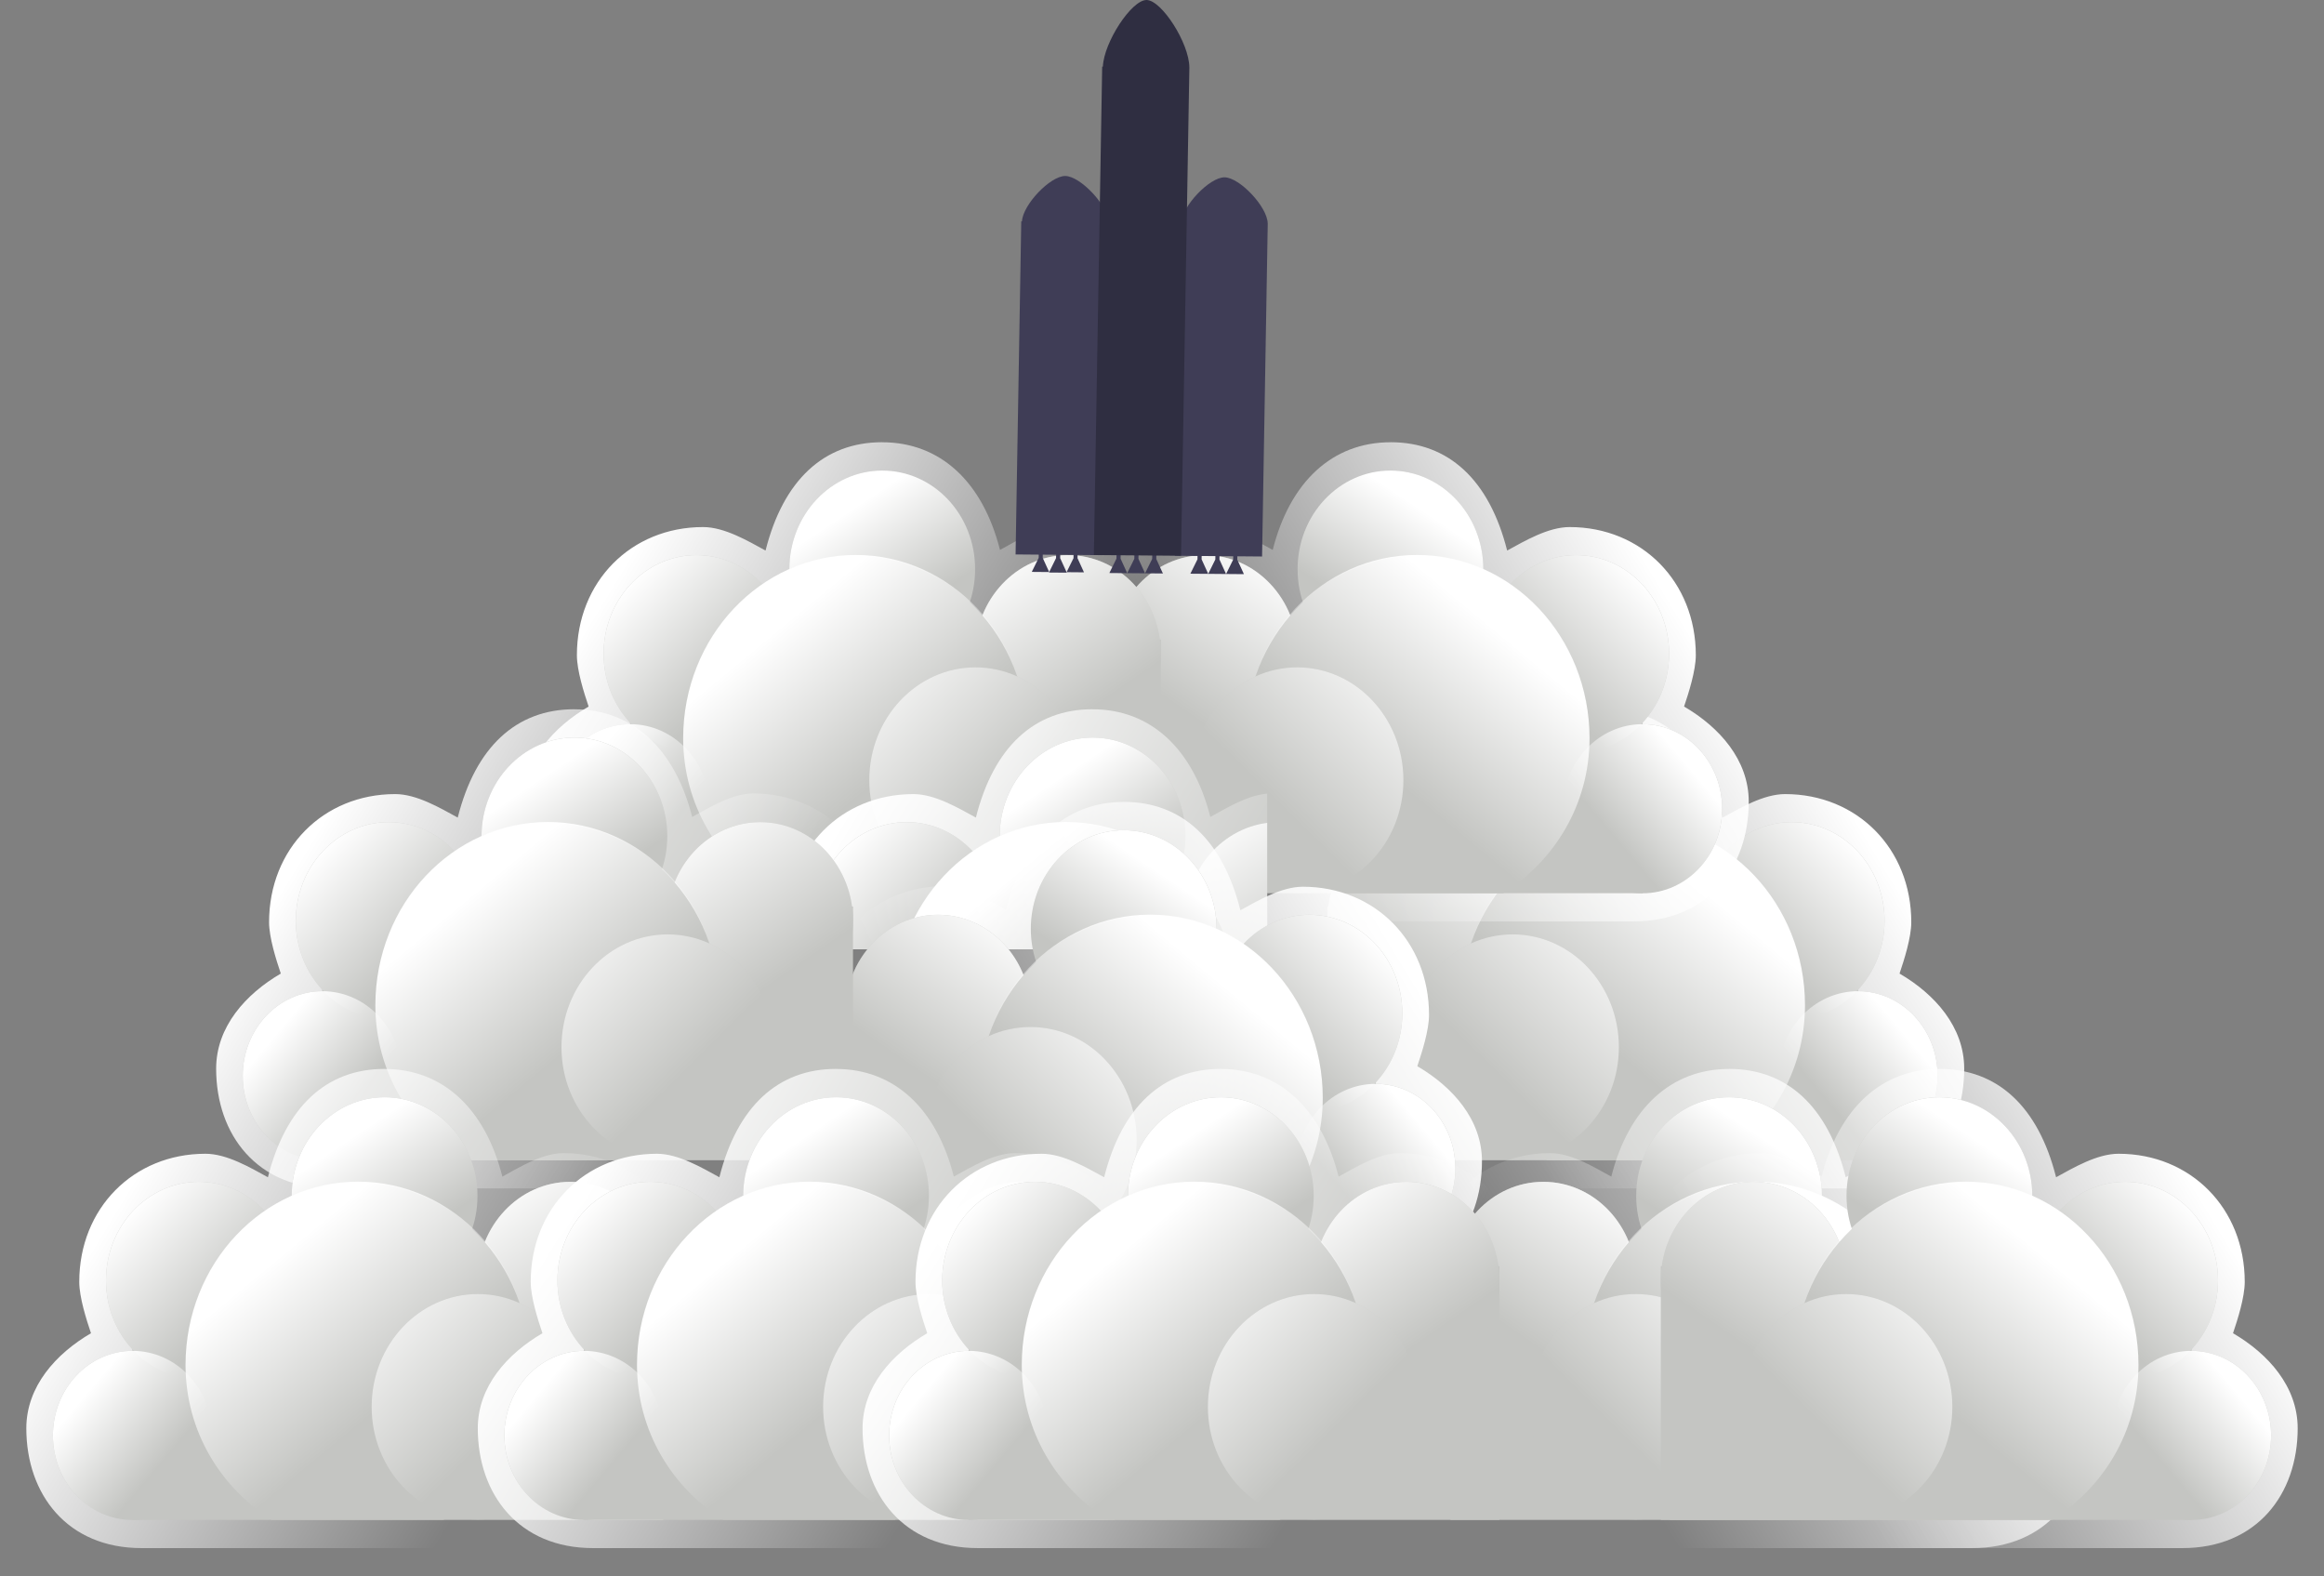 <svg width="2000" height="1356" viewBox="0 0 2000 1356" fill="none" xmlns="http://www.w3.org/2000/svg">
<rect x="0" y="0" width="2000" height="1356" fill="#808080" stroke="none"/>
<path d="M1382.08 610.234C1432.09 610.234 1467.12 642.63 1482.46 703.447C1497.73 695.114 1517.8 683.237 1536.23 683.237C1598.26 683.237 1644.82 730.257 1644.82 793.475C1644.82 806.735 1638.71 825.813 1634.72 837.662C1664.97 855.316 1690.37 883.511 1690.37 919.455C1690.37 976.35 1655.06 1022.53 1591.28 1022.53H1172.89C1109.62 1022.53 1073.8 976.353 1073.8 919.455C1073.8 880.836 1099.2 854.782 1129.45 837.128C1125.46 825.28 1118.85 806.736 1118.85 793.477C1118.85 730.259 1167.17 682.703 1227.94 682.703C1246.37 682.703 1265.44 694.58 1280.7 702.914C1295.55 644.223 1332.08 610.27 1382.1 610.27L1382.08 610.234Z" fill="url(#paint0_linear)"/>
<path d="M1302.12 719.5C1302.12 766.378 1337.9 804.382 1382.04 804.382C1426.19 804.382 1461.97 766.378 1461.97 719.5C1461.97 672.622 1426.19 634.617 1382.04 634.617C1337.9 634.617 1302.12 672.622 1302.12 719.5Z" fill="#C4C5C2"/>
<path d="M1302.12 719.5C1302.12 766.378 1337.9 804.382 1382.04 804.382C1426.19 804.382 1461.97 766.378 1461.97 719.5C1461.97 672.622 1426.19 634.617 1382.04 634.617C1337.9 634.617 1302.12 672.622 1302.12 719.5Z" fill="url(#paint1_linear)"/>
<path d="M1142.3 779.999H1599.03V998.268H1142.3V779.999Z" fill="#C4C5C2"/>
<path d="M1530.47 925.59C1530.47 965.771 1561.14 998.347 1598.98 998.347C1636.81 998.347 1667.49 965.771 1667.49 925.59C1667.49 885.409 1636.81 852.834 1598.98 852.834C1561.14 852.834 1530.47 885.409 1530.47 925.59Z" fill="#C4C5C2"/>
<path d="M1142.26 792.257C1142.26 839.135 1178.05 877.139 1222.19 877.139C1266.33 877.139 1302.12 839.135 1302.12 792.257C1302.12 745.379 1266.33 707.375 1222.19 707.375C1178.05 707.375 1142.26 745.379 1142.26 792.257Z" fill="#C4C5C2"/>
<path d="M1142.26 792.257C1142.26 839.135 1178.05 877.139 1222.19 877.139C1266.33 877.139 1302.12 839.135 1302.12 792.257C1302.12 745.379 1266.33 707.375 1222.19 707.375C1178.05 707.375 1142.26 745.379 1142.26 792.257Z" fill="url(#paint2_linear)"/>
<path d="M1461.97 792.257C1461.97 839.135 1497.76 877.139 1541.9 877.139C1586.04 877.139 1621.82 839.135 1621.82 792.257C1621.82 745.379 1586.04 707.375 1541.9 707.375C1497.76 707.375 1461.97 745.379 1461.97 792.257Z" fill="#C4C5C2"/>
<path d="M1461.97 792.257C1461.97 839.135 1497.76 877.139 1541.9 877.139C1586.04 877.139 1621.82 839.135 1621.82 792.257C1621.82 745.379 1586.04 707.375 1541.9 707.375C1497.76 707.375 1461.97 745.379 1461.97 792.257Z" fill="url(#paint3_linear)"/>
<path d="M1405.6 707.971C1487.34 707.971 1553.33 778.802 1553.33 865.61C1553.33 923.105 1522.51 970.811 1479.11 998.241H1331.39C1287.98 970.811 1257.17 922.348 1257.17 864.854C1257.17 778.046 1323.86 707.971 1405.6 707.971Z" fill="#C4C5C2"/>
<path d="M1404.92 707.243C1486.86 707.243 1553.35 777.865 1553.35 864.882C1553.35 922.515 1522.64 970.774 1479.14 998.269H1330.7C1287.19 970.774 1256.48 922.515 1256.48 864.882C1256.48 777.865 1322.98 707.243 1404.92 707.243Z" fill="url(#paint4_linear)"/>
<path d="M1530.47 925.59C1530.47 965.771 1561.14 998.347 1598.98 998.347C1636.81 998.347 1667.48 965.771 1667.48 925.59C1667.48 885.409 1636.81 852.834 1598.98 852.834C1561.14 852.834 1530.47 885.409 1530.47 925.59Z" fill="url(#paint5_linear)"/>
<path d="M1210.49 900.955C1210.49 954.532 1251.39 997.967 1301.84 997.967C1352.28 997.967 1393.18 954.532 1393.18 900.955C1393.18 847.378 1352.28 803.943 1301.84 803.943C1251.39 803.943 1210.49 847.378 1210.49 900.955Z" fill="#C4C5C2"/>
<path d="M1210.49 900.955C1210.49 954.532 1251.39 997.967 1301.84 997.967C1352.28 997.967 1393.18 954.532 1393.18 900.955C1393.18 847.378 1352.28 803.943 1301.84 803.943C1251.39 803.943 1210.49 847.378 1210.49 900.955Z" fill="url(#paint6_linear)"/>
<path d="M1196.65 380.485C1246.66 380.485 1281.69 412.881 1297.03 473.698C1312.3 465.364 1332.37 453.488 1350.8 453.488C1412.83 453.488 1459.39 500.508 1459.39 563.726C1459.39 576.986 1453.28 596.063 1449.29 607.913C1479.54 625.567 1504.94 653.761 1504.94 689.705C1504.94 746.601 1469.63 792.779 1405.85 792.779H987.465C924.185 792.779 888.372 746.603 888.372 689.705C888.372 651.086 913.775 625.032 944.019 607.379C940.028 595.531 933.422 576.987 933.422 563.728C933.422 500.51 981.738 452.954 1042.51 452.954C1060.94 452.954 1080.01 464.831 1095.27 473.164C1110.12 414.474 1146.65 380.521 1196.67 380.521L1196.65 380.485Z" fill="url(#paint7_linear)"/>
<path d="M1116.69 489.75C1116.69 536.628 1152.47 574.633 1196.61 574.633C1240.76 574.633 1276.54 536.628 1276.54 489.75C1276.54 442.872 1240.76 404.868 1196.61 404.868C1152.47 404.868 1116.69 442.872 1116.69 489.75Z" fill="#C4C5C2"/>
<path d="M1116.69 489.75C1116.69 536.628 1152.47 574.633 1196.61 574.633C1240.76 574.633 1276.54 536.628 1276.54 489.75C1276.54 442.872 1240.76 404.868 1196.61 404.868C1152.47 404.868 1116.69 442.872 1116.69 489.75Z" fill="url(#paint8_linear)"/>
<path d="M956.872 550.25H1413.6V768.519H956.872V550.25Z" fill="#C4C5C2"/>
<path d="M1345.04 695.841C1345.04 736.022 1375.71 768.597 1413.55 768.597C1451.38 768.597 1482.06 736.022 1482.06 695.841C1482.06 655.66 1451.38 623.084 1413.55 623.084C1375.71 623.084 1345.04 655.66 1345.04 695.841Z" fill="#C4C5C2"/>
<path d="M956.834 562.508C956.834 609.386 992.62 647.39 1036.76 647.39C1080.9 647.39 1116.69 609.386 1116.69 562.508C1116.69 515.63 1080.9 477.625 1036.76 477.625C992.62 477.625 956.834 515.63 956.834 562.508Z" fill="#C4C5C2"/>
<path d="M956.834 562.508C956.834 609.386 992.62 647.39 1036.76 647.39C1080.9 647.39 1116.69 609.386 1116.69 562.508C1116.69 515.63 1080.9 477.625 1036.76 477.625C992.62 477.625 956.834 515.63 956.834 562.508Z" fill="url(#paint9_linear)"/>
<path d="M1276.54 562.508C1276.54 609.386 1312.33 647.39 1356.47 647.39C1400.61 647.39 1436.39 609.386 1436.39 562.508C1436.39 515.63 1400.61 477.625 1356.47 477.625C1312.33 477.625 1276.54 515.63 1276.54 562.508Z" fill="#C4C5C2"/>
<path d="M1276.54 562.508C1276.54 609.386 1312.33 647.39 1356.47 647.39C1400.61 647.39 1436.39 609.386 1436.39 562.508C1436.39 515.63 1400.61 477.625 1356.47 477.625C1312.33 477.625 1276.54 515.63 1276.54 562.508Z" fill="url(#paint10_linear)"/>
<path d="M1220.17 478.222C1301.91 478.222 1367.9 549.053 1367.9 635.861C1367.9 693.355 1337.08 741.062 1293.68 768.491H1145.96C1102.55 741.062 1071.74 692.599 1071.74 635.104C1071.74 548.296 1138.43 478.222 1220.17 478.222Z" fill="#C4C5C2"/>
<path d="M1219.49 477.494C1301.43 477.494 1367.92 548.116 1367.92 635.133C1367.92 692.765 1337.21 741.025 1293.71 768.519H1145.27C1101.76 741.025 1071.05 692.765 1071.05 635.133C1071.05 548.116 1137.55 477.494 1219.49 477.494Z" fill="url(#paint11_linear)"/>
<path d="M1345.04 695.841C1345.04 736.022 1375.71 768.597 1413.54 768.597C1451.38 768.597 1482.05 736.022 1482.05 695.841C1482.05 655.66 1451.38 623.084 1413.54 623.084C1375.71 623.084 1345.04 655.66 1345.04 695.841Z" fill="url(#paint12_linear)"/>
<path d="M1025.06 671.205C1025.06 724.782 1065.96 768.217 1116.4 768.217C1166.85 768.217 1207.75 724.782 1207.75 671.205C1207.75 617.629 1166.85 574.194 1116.4 574.194C1065.96 574.194 1025.06 617.629 1025.06 671.205Z" fill="#C4C5C2"/>
<path d="M1025.06 671.205C1025.06 724.782 1065.96 768.217 1116.4 768.217C1166.85 768.217 1207.75 724.782 1207.75 671.205C1207.75 617.629 1166.85 574.194 1116.4 574.194C1065.96 574.194 1025.06 617.629 1025.06 671.205Z" fill="url(#paint13_linear)"/>
<g clip-path="url(#clip0)">
<path d="M759.197 380.485C709.193 380.485 674.164 412.881 658.818 473.698C643.553 465.364 623.477 453.488 605.053 453.488C543.018 453.488 496.465 500.508 496.465 563.726C496.465 576.986 502.567 596.063 506.557 607.913C476.313 625.567 450.91 653.761 450.91 689.705C450.91 746.601 486.219 792.779 550.003 792.779H968.385C1031.66 792.779 1067.48 746.603 1067.48 689.705C1067.48 651.086 1042.08 625.032 1011.83 607.379C1015.82 595.531 1022.43 576.987 1022.43 563.728C1022.43 500.51 974.112 452.954 913.335 452.954C894.91 452.954 875.843 464.831 860.577 473.164C845.733 414.474 809.195 380.521 759.184 380.521L759.197 380.485Z" fill="url(#paint14_linear)"/>
<path d="M839.162 489.75C839.162 536.628 803.377 574.633 759.236 574.633C715.094 574.633 679.309 536.628 679.309 489.75C679.309 442.872 715.094 404.868 759.236 404.868C803.377 404.868 839.162 442.872 839.162 489.75Z" fill="#C4C5C2"/>
<path d="M839.162 489.75C839.162 536.628 803.377 574.633 759.236 574.633C715.094 574.633 679.309 536.628 679.309 489.75C679.309 442.872 715.094 404.868 759.236 404.868C803.377 404.868 839.162 442.872 839.162 489.75Z" fill="url(#paint15_linear)"/>
<path d="M998.978 550.25H542.254V768.519H998.978V550.25Z" fill="#C4C5C2"/>
<path d="M610.812 695.841C610.812 736.022 580.138 768.597 542.303 768.597C504.468 768.597 473.794 736.022 473.794 695.841C473.794 655.66 504.468 623.084 542.303 623.084C580.138 623.084 610.812 655.66 610.812 695.841Z" fill="#C4C5C2"/>
<path d="M999.015 562.508C999.015 609.386 963.23 647.39 919.089 647.39C874.948 647.39 839.163 609.386 839.163 562.508C839.163 515.63 874.948 477.625 919.089 477.625C963.23 477.625 999.015 515.63 999.015 562.508Z" fill="#C4C5C2"/>
<path d="M999.015 562.508C999.015 609.386 963.23 647.39 919.089 647.39C874.948 647.39 839.163 609.386 839.163 562.508C839.163 515.63 874.948 477.625 919.089 477.625C963.23 477.625 999.015 515.63 999.015 562.508Z" fill="url(#paint16_linear)"/>
<path d="M679.309 562.508C679.309 609.386 643.523 647.39 599.382 647.39C555.241 647.39 519.456 609.386 519.456 562.508C519.456 515.63 555.241 477.625 599.382 477.625C643.523 477.625 679.309 515.63 679.309 562.508Z" fill="#C4C5C2"/>
<path d="M679.309 562.508C679.309 609.386 643.523 647.39 599.382 647.39C555.241 647.39 519.456 609.386 519.456 562.508C519.456 515.63 555.241 477.625 599.382 477.625C643.523 477.625 679.309 515.63 679.309 562.508Z" fill="url(#paint17_linear)"/>
<path d="M735.677 478.222C653.937 478.222 587.954 549.053 587.954 635.861C587.954 693.355 618.769 741.062 662.171 768.491H809.894C853.297 741.062 884.112 692.599 884.112 635.104C884.112 548.296 817.417 478.222 735.677 478.222Z" fill="#C4C5C2"/>
<path d="M736.361 477.494C654.425 477.494 587.926 548.116 587.926 635.133C587.926 692.765 618.636 741.025 662.143 768.519H810.579C854.086 741.025 884.796 692.765 884.796 635.133C884.796 548.116 818.297 477.494 736.361 477.494Z" fill="url(#paint18_linear)"/>
<path d="M610.814 695.841C610.814 736.022 580.141 768.597 542.305 768.597C504.47 768.597 473.797 736.022 473.797 695.841C473.797 655.66 504.47 623.084 542.305 623.084C580.141 623.084 610.814 655.66 610.814 695.841Z" fill="url(#paint19_linear)"/>
<path d="M930.793 671.205C930.793 724.782 889.894 768.217 839.445 768.217C788.996 768.217 748.097 724.782 748.097 671.205C748.097 617.629 788.996 574.194 839.445 574.194C889.894 574.194 930.793 617.629 930.793 671.205Z" fill="#C4C5C2"/>
<path d="M930.793 671.205C930.793 724.782 889.894 768.217 839.445 768.217C788.996 768.217 748.097 724.782 748.097 671.205C748.097 617.629 788.996 574.194 839.445 574.194C889.894 574.194 930.793 617.629 930.793 671.205Z" fill="url(#paint20_linear)"/>
<path d="M940.213 610.234C890.208 610.234 855.18 642.63 839.834 703.447C824.569 695.114 804.493 683.237 786.068 683.237C724.034 683.237 677.48 730.257 677.48 793.475C677.48 806.735 683.582 825.813 687.573 837.662C657.328 855.317 631.925 883.511 631.925 919.455C631.925 976.35 667.235 1022.53 731.018 1022.53H1149.4C1212.68 1022.53 1248.49 976.353 1248.49 919.455C1248.49 880.836 1223.09 854.782 1192.85 837.129C1196.84 825.28 1203.44 806.736 1203.44 793.477C1203.44 730.259 1155.13 682.703 1094.35 682.703C1075.93 682.703 1056.86 694.58 1041.59 702.914C1026.75 644.223 990.211 610.27 940.2 610.27L940.213 610.234Z" fill="url(#paint21_linear)"/>
<path d="M1020.18 719.5C1020.18 766.378 984.392 804.382 940.251 804.382C896.11 804.382 860.325 766.378 860.325 719.5C860.325 672.622 896.11 634.617 940.251 634.617C984.392 634.617 1020.18 672.622 1020.18 719.5Z" fill="#C4C5C2"/>
<path d="M1020.18 719.5C1020.18 766.378 984.392 804.382 940.251 804.382C896.11 804.382 860.325 766.378 860.325 719.5C860.325 672.622 896.11 634.617 940.251 634.617C984.392 634.617 1020.18 672.622 1020.18 719.5Z" fill="url(#paint22_linear)"/>
<path d="M1179.99 779.999H723.269V998.268H1179.99V779.999Z" fill="#C4C5C2"/>
<path d="M1180.03 792.257C1180.03 839.135 1144.25 877.139 1100.1 877.139C1055.96 877.139 1020.18 839.135 1020.18 792.257C1020.18 745.379 1055.96 707.375 1100.1 707.375C1144.25 707.375 1180.03 745.379 1180.03 792.257Z" fill="#C4C5C2"/>
<path d="M1180.03 792.257C1180.03 839.135 1144.25 877.139 1100.1 877.139C1055.96 877.139 1020.18 839.135 1020.18 792.257C1020.18 745.379 1055.96 707.375 1100.1 707.375C1144.25 707.375 1180.03 745.379 1180.03 792.257Z" fill="url(#paint23_linear)"/>
<path d="M860.324 792.257C860.324 839.135 824.539 877.139 780.398 877.139C736.257 877.139 700.471 839.135 700.471 792.257C700.471 745.379 736.257 707.375 780.398 707.375C824.539 707.375 860.324 745.379 860.324 792.257Z" fill="#C4C5C2"/>
<path d="M860.324 792.257C860.324 839.135 824.539 877.139 780.398 877.139C736.257 877.139 700.471 839.135 700.471 792.257C700.471 745.379 736.257 707.375 780.398 707.375C824.539 707.375 860.324 745.379 860.324 792.257Z" fill="url(#paint24_linear)"/>
<path d="M916.692 707.971C834.952 707.971 768.969 778.802 768.969 865.61C768.969 923.105 799.784 970.811 843.187 998.241H990.91C1034.31 970.811 1065.13 922.348 1065.13 864.854C1065.13 778.046 998.432 707.971 916.692 707.971Z" fill="#C4C5C2"/>
<path d="M917.376 707.243C835.44 707.243 768.941 777.865 768.941 864.882C768.941 922.515 799.651 970.774 843.159 998.269H991.594C1035.1 970.774 1065.81 922.515 1065.81 864.882C1065.81 777.865 999.313 707.243 917.376 707.243Z" fill="url(#paint25_linear)"/>
<path d="M1111.81 900.955C1111.81 954.532 1070.91 997.967 1020.46 997.967C970.011 997.967 929.112 954.532 929.112 900.955C929.112 847.378 970.011 803.943 1020.46 803.943C1070.91 803.943 1111.81 847.378 1111.81 900.955Z" fill="#C4C5C2"/>
<path d="M1111.81 900.955C1111.81 954.532 1070.91 997.967 1020.46 997.967C970.011 997.967 929.112 954.532 929.112 900.955C929.112 847.378 970.011 803.943 1020.46 803.943C1070.91 803.943 1111.81 847.378 1111.81 900.955Z" fill="url(#paint26_linear)"/>
</g>
<path d="M967.072 689.943C1017.08 689.943 1052.1 722.339 1067.45 783.156C1082.72 774.822 1102.79 762.946 1121.22 762.946C1183.25 762.946 1229.8 809.966 1229.8 873.184C1229.8 886.444 1223.7 905.521 1219.71 917.371C1249.96 935.025 1275.36 963.219 1275.36 999.163C1275.36 1056.06 1240.05 1102.24 1176.27 1102.24H757.884C694.605 1102.24 658.791 1056.06 658.791 999.163C658.791 960.544 684.194 934.49 714.438 916.837C710.447 904.989 703.841 886.445 703.841 873.186C703.841 809.968 752.158 762.412 812.934 762.412C831.36 762.412 850.427 774.289 865.693 782.622C880.536 723.932 917.074 689.979 967.085 689.979L967.072 689.943Z" fill="url(#paint27_linear)"/>
<path d="M887.107 799.209C887.107 846.087 922.893 884.091 967.034 884.091C1011.17 884.091 1046.96 846.087 1046.96 799.209C1046.96 752.331 1011.17 714.326 967.034 714.326C922.893 714.326 887.107 752.331 887.107 799.209Z" fill="#C4C5C2"/>
<path d="M887.107 799.209C887.107 846.087 922.893 884.091 967.034 884.091C1011.17 884.091 1046.96 846.087 1046.96 799.209C1046.96 752.331 1011.17 714.326 967.034 714.326C922.893 714.326 887.107 752.331 887.107 799.209Z" fill="url(#paint28_linear)"/>
<path d="M727.292 859.708H1184.02V1077.98H727.292V859.708Z" fill="#C4C5C2"/>
<path d="M1115.46 1005.3C1115.46 1045.48 1146.13 1078.06 1183.97 1078.06C1221.8 1078.06 1252.47 1045.48 1252.47 1005.3C1252.47 965.118 1221.8 932.543 1183.97 932.543C1146.13 932.543 1115.46 965.118 1115.46 1005.3Z" fill="#C4C5C2"/>
<path d="M727.254 871.966C727.254 918.844 763.039 956.848 807.18 956.848C851.321 956.848 887.107 918.844 887.107 871.966C887.107 825.088 851.321 787.083 807.18 787.083C763.039 787.083 727.254 825.088 727.254 871.966Z" fill="#C4C5C2"/>
<path d="M727.254 871.966C727.254 918.844 763.039 956.848 807.18 956.848C851.321 956.848 887.107 918.844 887.107 871.966C887.107 825.088 851.321 787.083 807.18 787.083C763.039 787.083 727.254 825.088 727.254 871.966Z" fill="url(#paint29_linear)"/>
<path d="M1046.96 871.966C1046.96 918.844 1082.75 956.848 1126.89 956.848C1171.03 956.848 1206.81 918.844 1206.81 871.966C1206.81 825.088 1171.03 787.083 1126.89 787.083C1082.75 787.083 1046.96 825.088 1046.96 871.966Z" fill="#C4C5C2"/>
<path d="M1046.96 871.966C1046.96 918.844 1082.75 956.848 1126.89 956.848C1171.03 956.848 1206.81 918.844 1206.81 871.966C1206.81 825.088 1171.03 787.083 1126.89 787.083C1082.75 787.083 1046.96 825.088 1046.96 871.966Z" fill="url(#paint30_linear)"/>
<path d="M990.593 787.68C1072.33 787.68 1138.32 858.511 1138.32 945.319C1138.32 1002.81 1107.5 1050.52 1064.1 1077.95H916.375C872.972 1050.52 842.157 1002.06 842.157 944.563C842.157 857.754 908.853 787.68 990.593 787.68Z" fill="#C4C5C2"/>
<path d="M989.908 786.952C1071.84 786.952 1138.34 857.574 1138.34 944.591C1138.34 1002.22 1107.63 1050.48 1064.13 1077.98H915.691C872.183 1050.48 841.473 1002.22 841.473 944.591C841.473 857.574 907.972 786.952 989.908 786.952Z" fill="url(#paint31_linear)"/>
<path d="M1115.46 1005.3C1115.46 1045.48 1146.13 1078.06 1183.96 1078.06C1221.8 1078.06 1252.47 1045.48 1252.47 1005.3C1252.47 965.118 1221.8 932.543 1183.96 932.543C1146.13 932.543 1115.46 965.118 1115.46 1005.3Z" fill="url(#paint32_linear)"/>
<path d="M795.476 980.664C795.476 1034.24 836.375 1077.68 886.824 1077.68C937.273 1077.68 978.172 1034.24 978.172 980.664C978.172 927.087 937.273 883.652 886.824 883.652C836.375 883.652 795.476 927.087 795.476 980.664Z" fill="#C4C5C2"/>
<path d="M795.476 980.664C795.476 1034.24 836.375 1077.68 886.824 1077.68C937.273 1077.68 978.172 1034.24 978.172 980.664C978.172 927.087 937.273 883.652 886.824 883.652C836.375 883.652 795.476 927.087 795.476 980.664Z" fill="url(#paint33_linear)"/>
<path d="M1488.04 919.692C1538.05 919.692 1573.08 952.088 1588.42 1012.91C1603.69 1004.57 1623.76 992.695 1642.19 992.695C1704.22 992.695 1750.78 1039.71 1750.78 1102.93C1750.78 1116.19 1744.67 1135.27 1740.68 1147.12C1770.93 1164.77 1796.33 1192.97 1796.33 1228.91C1796.33 1285.81 1761.02 1331.99 1697.24 1331.99H1278.86C1215.58 1331.99 1179.76 1285.81 1179.76 1228.91C1179.76 1190.29 1205.17 1164.24 1235.41 1146.59C1231.42 1134.74 1224.81 1116.19 1224.81 1102.94C1224.81 1039.72 1273.13 992.161 1333.91 992.161C1352.33 992.161 1371.4 1004.04 1386.66 1012.37C1401.51 953.681 1438.05 919.728 1488.06 919.728L1488.04 919.692Z" fill="url(#paint34_linear)"/>
<path d="M1408.08 1028.96C1408.08 1075.84 1443.86 1113.84 1488 1113.84C1532.15 1113.84 1567.93 1075.84 1567.93 1028.96C1567.93 982.08 1532.15 944.076 1488 944.076C1443.86 944.076 1408.08 982.08 1408.08 1028.96Z" fill="#C4C5C2"/>
<path d="M1408.08 1028.96C1408.08 1075.84 1443.86 1113.84 1488 1113.84C1532.15 1113.84 1567.93 1075.84 1567.93 1028.96C1567.93 982.08 1532.15 944.076 1488 944.076C1443.86 944.076 1408.08 982.08 1408.08 1028.96Z" fill="url(#paint35_linear)"/>
<path d="M1248.26 1089.46H1704.99V1307.73H1248.26V1089.46Z" fill="#C4C5C2"/>
<path d="M1636.43 1235.05C1636.43 1275.23 1667.1 1307.8 1704.94 1307.8C1742.77 1307.8 1773.45 1275.23 1773.45 1235.05C1773.45 1194.87 1742.77 1162.29 1704.94 1162.29C1667.1 1162.29 1636.43 1194.87 1636.43 1235.05Z" fill="#C4C5C2"/>
<path d="M1248.23 1101.71C1248.23 1148.59 1284.01 1186.6 1328.15 1186.6C1372.29 1186.6 1408.08 1148.59 1408.08 1101.71C1408.08 1054.84 1372.29 1016.83 1328.15 1016.83C1284.01 1016.83 1248.23 1054.84 1248.23 1101.71Z" fill="#C4C5C2"/>
<path d="M1248.23 1101.71C1248.23 1148.59 1284.01 1186.6 1328.15 1186.6C1372.29 1186.6 1408.08 1148.59 1408.08 1101.71C1408.08 1054.84 1372.29 1016.83 1328.15 1016.83C1284.01 1016.83 1248.23 1054.84 1248.23 1101.71Z" fill="url(#paint36_linear)"/>
<path d="M1567.93 1101.71C1567.93 1148.59 1603.72 1186.6 1647.86 1186.6C1692 1186.6 1727.78 1148.59 1727.78 1101.71C1727.78 1054.84 1692 1016.83 1647.86 1016.83C1603.72 1016.83 1567.93 1054.84 1567.93 1101.71Z" fill="#C4C5C2"/>
<path d="M1567.93 1101.71C1567.93 1148.59 1603.72 1186.6 1647.86 1186.6C1692 1186.6 1727.78 1148.59 1727.78 1101.71C1727.78 1054.84 1692 1016.83 1647.86 1016.83C1603.72 1016.83 1567.93 1054.84 1567.93 1101.71Z" fill="url(#paint37_linear)"/>
<path d="M1511.56 1017.43C1593.3 1017.43 1659.29 1088.26 1659.29 1175.07C1659.29 1232.56 1628.47 1280.27 1585.07 1307.7H1437.35C1393.94 1280.27 1363.13 1231.81 1363.13 1174.31C1363.13 1087.5 1429.82 1017.43 1511.56 1017.43Z" fill="#C4C5C2"/>
<path d="M1510.88 1016.7C1592.82 1016.7 1659.31 1087.32 1659.31 1174.34C1659.31 1231.97 1628.6 1280.23 1585.1 1307.73H1436.66C1393.15 1280.23 1362.44 1231.97 1362.44 1174.34C1362.44 1087.32 1428.94 1016.7 1510.88 1016.7Z" fill="url(#paint38_linear)"/>
<path d="M1636.43 1235.05C1636.43 1275.23 1667.1 1307.8 1704.94 1307.8C1742.77 1307.8 1773.44 1275.23 1773.44 1235.05C1773.44 1194.87 1742.77 1162.29 1704.94 1162.29C1667.1 1162.29 1636.43 1194.87 1636.43 1235.05Z" fill="url(#paint39_linear)"/>
<path d="M1316.45 1210.41C1316.45 1263.99 1357.35 1307.42 1407.8 1307.42C1458.24 1307.42 1499.14 1263.99 1499.14 1210.41C1499.14 1156.84 1458.24 1113.4 1407.8 1113.4C1357.35 1113.4 1316.45 1156.84 1316.45 1210.41Z" fill="#C4C5C2"/>
<path d="M1316.45 1210.41C1316.45 1263.99 1357.35 1307.42 1407.8 1307.42C1458.24 1307.42 1499.14 1263.99 1499.14 1210.41C1499.14 1156.84 1458.24 1113.4 1407.8 1113.4C1357.35 1113.4 1316.45 1156.84 1316.45 1210.41Z" fill="url(#paint40_linear)"/>
<path d="M1669.06 919.692C1719.06 919.692 1754.09 952.088 1769.44 1012.91C1784.7 1004.57 1804.78 992.695 1823.2 992.695C1885.24 992.695 1931.79 1039.71 1931.79 1102.93C1931.79 1116.19 1925.69 1135.27 1921.7 1147.12C1951.94 1164.77 1977.35 1192.97 1977.35 1228.91C1977.35 1285.81 1942.04 1331.99 1878.25 1331.99H1459.87C1396.59 1331.99 1360.78 1285.81 1360.78 1228.91C1360.78 1190.29 1386.18 1164.24 1416.42 1146.59C1412.43 1134.74 1405.83 1116.19 1405.83 1102.94C1405.83 1039.72 1454.14 992.161 1514.92 992.161C1533.35 992.161 1552.41 1004.04 1567.68 1012.37C1582.52 953.681 1619.06 919.728 1669.07 919.728L1669.06 919.692Z" fill="url(#paint41_linear)"/>
<path d="M1589.09 1028.96C1589.09 1075.84 1624.88 1113.84 1669.02 1113.84C1713.16 1113.84 1748.95 1075.84 1748.95 1028.96C1748.95 982.08 1713.16 944.076 1669.02 944.076C1624.88 944.076 1589.09 982.08 1589.09 1028.96Z" fill="#C4C5C2"/>
<path d="M1589.09 1028.96C1589.09 1075.84 1624.88 1113.84 1669.02 1113.84C1713.16 1113.84 1748.95 1075.84 1748.95 1028.96C1748.95 982.08 1713.16 944.076 1669.02 944.076C1624.88 944.076 1589.09 982.08 1589.09 1028.96Z" fill="url(#paint42_linear)"/>
<path d="M1429.28 1089.46H1886V1307.73H1429.28V1089.46Z" fill="#C4C5C2"/>
<path d="M1817.44 1235.05C1817.44 1275.23 1848.12 1307.8 1885.95 1307.8C1923.79 1307.8 1954.46 1275.23 1954.46 1235.05C1954.46 1194.87 1923.79 1162.29 1885.95 1162.29C1848.12 1162.29 1817.44 1194.87 1817.44 1235.05Z" fill="#C4C5C2"/>
<path d="M1429.24 1101.71C1429.24 1148.59 1465.03 1186.6 1509.17 1186.6C1553.31 1186.6 1589.09 1148.59 1589.09 1101.71C1589.09 1054.84 1553.31 1016.83 1509.17 1016.83C1465.03 1016.83 1429.24 1054.84 1429.24 1101.71Z" fill="#C4C5C2"/>
<path d="M1429.24 1101.71C1429.24 1148.59 1465.03 1186.6 1509.17 1186.6C1553.31 1186.6 1589.09 1148.59 1589.09 1101.71C1589.09 1054.84 1553.31 1016.83 1509.17 1016.83C1465.03 1016.83 1429.24 1054.84 1429.24 1101.71Z" fill="url(#paint43_linear)"/>
<path d="M1748.95 1101.71C1748.95 1148.59 1784.73 1186.6 1828.87 1186.6C1873.01 1186.6 1908.8 1148.59 1908.8 1101.71C1908.8 1054.84 1873.01 1016.83 1828.87 1016.83C1784.73 1016.83 1748.95 1054.84 1748.95 1101.71Z" fill="#C4C5C2"/>
<path d="M1748.95 1101.71C1748.95 1148.59 1784.73 1186.6 1828.87 1186.6C1873.01 1186.6 1908.8 1148.59 1908.8 1101.71C1908.8 1054.84 1873.01 1016.83 1828.87 1016.83C1784.73 1016.83 1748.95 1054.84 1748.95 1101.71Z" fill="url(#paint44_linear)"/>
<path d="M1692.58 1017.43C1774.32 1017.43 1840.3 1088.26 1840.3 1175.07C1840.3 1232.56 1809.49 1280.27 1766.08 1307.7H1618.36C1574.96 1280.27 1544.14 1231.81 1544.14 1174.31C1544.14 1087.5 1610.84 1017.43 1692.58 1017.43Z" fill="#C4C5C2"/>
<path d="M1691.9 1016.7C1773.83 1016.7 1840.33 1087.32 1840.33 1174.34C1840.33 1231.97 1809.62 1280.23 1766.11 1307.73H1617.68C1574.17 1280.23 1543.46 1231.97 1543.46 1174.34C1543.46 1087.32 1609.96 1016.7 1691.9 1016.7Z" fill="url(#paint45_linear)"/>
<path d="M1817.44 1235.05C1817.44 1275.23 1848.12 1307.8 1885.95 1307.8C1923.79 1307.8 1954.46 1275.23 1954.46 1235.05C1954.46 1194.87 1923.79 1162.29 1885.95 1162.29C1848.12 1162.29 1817.44 1194.87 1817.44 1235.05Z" fill="url(#paint46_linear)"/>
<path d="M1497.46 1210.41C1497.46 1263.99 1538.36 1307.42 1588.81 1307.42C1639.26 1307.42 1680.16 1263.99 1680.16 1210.41C1680.16 1156.84 1639.26 1113.4 1588.81 1113.4C1538.36 1113.4 1497.46 1156.84 1497.46 1210.41Z" fill="#C4C5C2"/>
<path d="M1497.46 1210.41C1497.46 1263.99 1538.36 1307.42 1588.81 1307.42C1639.26 1307.42 1680.16 1263.99 1680.16 1210.41C1680.16 1156.84 1639.26 1113.4 1588.81 1113.4C1538.36 1113.4 1497.46 1156.84 1497.46 1210.41Z" fill="url(#paint47_linear)"/>
<path d="M494.297 610.234C444.292 610.234 409.264 642.63 393.918 703.447C378.653 695.114 358.576 683.237 340.152 683.237C278.118 683.237 231.564 730.257 231.564 793.475C231.564 806.735 237.666 825.813 241.656 837.662C211.412 855.316 186.009 883.511 186.009 919.455C186.009 976.35 221.318 1022.53 285.102 1022.53H703.485C766.764 1022.53 802.578 976.353 802.578 919.455C802.578 880.836 777.175 854.782 746.93 837.128C750.921 825.28 757.528 806.736 757.528 793.477C757.528 730.259 709.211 682.703 648.435 682.703C630.009 682.703 610.942 694.58 595.676 702.914C580.833 644.223 544.295 610.27 494.283 610.27L494.297 610.234Z" fill="url(#paint48_linear)"/>
<path d="M574.261 719.5C574.261 766.378 538.476 804.382 494.335 804.382C450.194 804.382 414.408 766.378 414.408 719.5C414.408 672.622 450.194 634.617 494.335 634.617C538.476 634.617 574.261 672.622 574.261 719.5Z" fill="#C4C5C2"/>
<path d="M574.261 719.5C574.261 766.378 538.476 804.382 494.335 804.382C450.194 804.382 414.408 766.378 414.408 719.5C414.408 672.622 450.194 634.617 494.335 634.617C538.476 634.617 574.261 672.622 574.261 719.5Z" fill="url(#paint49_linear)"/>
<path d="M734.077 779.999H277.353V998.268H734.077V779.999Z" fill="#C4C5C2"/>
<path d="M345.911 925.59C345.911 965.771 315.238 998.347 277.402 998.347C239.567 998.347 208.894 965.771 208.894 925.59C208.894 885.409 239.567 852.834 277.402 852.834C315.238 852.834 345.911 885.409 345.911 925.59Z" fill="#C4C5C2"/>
<path d="M734.115 792.257C734.115 839.135 698.329 877.139 654.188 877.139C610.047 877.139 574.262 839.135 574.262 792.257C574.262 745.379 610.047 707.375 654.188 707.375C698.329 707.375 734.115 745.379 734.115 792.257Z" fill="#C4C5C2"/>
<path d="M734.115 792.257C734.115 839.135 698.329 877.139 654.188 877.139C610.047 877.139 574.262 839.135 574.262 792.257C574.262 745.379 610.047 707.375 654.188 707.375C698.329 707.375 734.115 745.379 734.115 792.257Z" fill="url(#paint50_linear)"/>
<path d="M414.408 792.257C414.408 839.135 378.623 877.139 334.482 877.139C290.34 877.139 254.555 839.135 254.555 792.257C254.555 745.379 290.34 707.375 334.482 707.375C378.623 707.375 414.408 745.379 414.408 792.257Z" fill="#C4C5C2"/>
<path d="M414.408 792.257C414.408 839.135 378.623 877.139 334.482 877.139C290.34 877.139 254.555 839.135 254.555 792.257C254.555 745.379 290.34 707.375 334.482 707.375C378.623 707.375 414.408 745.379 414.408 792.257Z" fill="url(#paint51_linear)"/>
<path d="M470.776 707.971C389.036 707.971 323.053 778.802 323.053 865.61C323.053 923.105 353.868 970.811 397.271 998.241H544.994C588.396 970.811 619.211 922.348 619.211 864.854C619.211 778.046 552.516 707.971 470.776 707.971Z" fill="#C4C5C2"/>
<path d="M471.46 707.243C389.524 707.243 323.025 777.865 323.025 864.882C323.025 922.515 353.735 970.774 397.243 998.269H545.678C589.186 970.774 619.896 922.515 619.896 864.882C619.896 777.865 553.397 707.243 471.46 707.243Z" fill="url(#paint52_linear)"/>
<path d="M345.913 925.59C345.913 965.771 315.24 998.347 277.405 998.347C239.569 998.347 208.896 965.771 208.896 925.59C208.896 885.409 239.569 852.834 277.405 852.834C315.24 852.834 345.913 885.409 345.913 925.59Z" fill="url(#paint53_linear)"/>
<path d="M665.892 900.955C665.892 954.532 624.993 997.967 574.544 997.967C524.095 997.967 483.196 954.532 483.196 900.955C483.196 847.378 524.095 803.943 574.544 803.943C624.993 803.943 665.892 847.378 665.892 900.955Z" fill="#C4C5C2"/>
<path d="M665.892 900.955C665.892 954.532 624.993 997.967 574.544 997.967C524.095 997.967 483.196 954.532 483.196 900.955C483.196 847.378 524.095 803.943 574.544 803.943C624.993 803.943 665.892 847.378 665.892 900.955Z" fill="url(#paint54_linear)"/>
<path d="M330.941 919.692C280.937 919.692 245.908 952.088 230.562 1012.91C215.297 1004.57 195.221 992.695 176.797 992.695C114.762 992.695 68.209 1039.71 68.209 1102.93C68.209 1116.19 74.311 1135.27 78.301 1147.12C48.057 1164.77 22.654 1192.97 22.654 1228.91C22.654 1285.81 57.963 1331.99 121.747 1331.99H540.129C603.408 1331.99 639.222 1285.81 639.222 1228.91C639.222 1190.29 613.819 1164.24 583.575 1146.59C587.566 1134.74 594.172 1116.19 594.172 1102.94C594.172 1039.72 545.856 992.161 485.079 992.161C466.653 992.161 447.587 1004.04 432.321 1012.37C417.477 953.681 380.939 919.728 330.928 919.728L330.941 919.692Z" fill="url(#paint55_linear)"/>
<path d="M410.906 1028.96C410.906 1075.84 375.121 1113.84 330.979 1113.84C286.838 1113.84 251.053 1075.84 251.053 1028.96C251.053 982.08 286.838 944.076 330.979 944.076C375.121 944.076 410.906 982.08 410.906 1028.96Z" fill="#C4C5C2"/>
<path d="M410.906 1028.96C410.906 1075.84 375.121 1113.84 330.979 1113.84C286.838 1113.84 251.053 1075.84 251.053 1028.96C251.053 982.08 286.838 944.076 330.979 944.076C375.121 944.076 410.906 982.08 410.906 1028.96Z" fill="url(#paint56_linear)"/>
<path d="M570.722 1089.46H113.997V1307.73H570.722V1089.46Z" fill="#C4C5C2"/>
<path d="M182.556 1235.05C182.556 1275.23 151.882 1307.8 114.047 1307.8C76.212 1307.8 45.538 1275.23 45.538 1235.05C45.538 1194.87 76.212 1162.29 114.047 1162.29C151.882 1162.29 182.556 1194.87 182.556 1235.05Z" fill="#C4C5C2"/>
<path d="M570.759 1101.71C570.759 1148.59 534.974 1186.6 490.833 1186.6C446.692 1186.6 410.906 1148.59 410.906 1101.71C410.906 1054.84 446.692 1016.83 490.833 1016.83C534.974 1016.83 570.759 1054.84 570.759 1101.71Z" fill="#C4C5C2"/>
<path d="M570.759 1101.71C570.759 1148.59 534.974 1186.6 490.833 1186.6C446.692 1186.6 410.906 1148.59 410.906 1101.71C410.906 1054.84 446.692 1016.83 490.833 1016.83C534.974 1016.83 570.759 1054.84 570.759 1101.71Z" fill="url(#paint57_linear)"/>
<path d="M251.053 1101.71C251.053 1148.59 215.267 1186.6 171.126 1186.6C126.985 1186.6 91.2 1148.59 91.2 1101.71C91.2 1054.84 126.985 1016.83 171.126 1016.83C215.267 1016.83 251.053 1054.84 251.053 1101.71Z" fill="#C4C5C2"/>
<path d="M251.053 1101.71C251.053 1148.59 215.267 1186.6 171.126 1186.6C126.985 1186.6 91.2 1148.59 91.2 1101.71C91.2 1054.84 126.985 1016.83 171.126 1016.83C215.267 1016.83 251.053 1054.84 251.053 1101.71Z" fill="url(#paint58_linear)"/>
<path d="M307.421 1017.43C225.681 1017.43 159.698 1088.26 159.698 1175.07C159.698 1232.56 190.513 1280.27 233.915 1307.7H381.638C425.041 1280.27 455.856 1231.81 455.856 1174.31C455.856 1087.5 389.161 1017.43 307.421 1017.43Z" fill="#C4C5C2"/>
<path d="M308.105 1016.7C226.169 1016.7 159.67 1087.32 159.67 1174.34C159.67 1231.97 190.38 1280.23 233.887 1307.73H382.323C425.83 1280.23 456.54 1231.97 456.54 1174.34C456.54 1087.32 390.041 1016.7 308.105 1016.7Z" fill="url(#paint59_linear)"/>
<path d="M182.558 1235.05C182.558 1275.23 151.885 1307.8 114.049 1307.8C76.214 1307.8 45.541 1275.23 45.541 1235.05C45.541 1194.87 76.214 1162.29 114.049 1162.29C151.885 1162.29 182.558 1194.87 182.558 1235.05Z" fill="url(#paint60_linear)"/>
<path d="M502.537 1210.41C502.537 1263.99 461.638 1307.42 411.189 1307.42C360.74 1307.42 319.841 1263.99 319.841 1210.41C319.841 1156.84 360.74 1113.4 411.189 1113.4C461.638 1113.4 502.537 1156.84 502.537 1210.41Z" fill="#C4C5C2"/>
<path d="M502.537 1210.41C502.537 1263.99 461.638 1307.42 411.189 1307.42C360.74 1307.42 319.841 1263.99 319.841 1210.41C319.841 1156.84 360.74 1113.4 411.189 1113.4C461.638 1113.4 502.537 1156.84 502.537 1210.41Z" fill="url(#paint61_linear)"/>
<path d="M719.462 919.692C669.458 919.692 634.429 952.088 619.083 1012.91C603.818 1004.57 583.742 992.695 565.318 992.695C503.283 992.695 456.729 1039.71 456.729 1102.93C456.729 1116.19 462.831 1135.27 466.822 1147.12C436.578 1164.77 411.175 1192.97 411.175 1228.91C411.175 1285.81 446.484 1331.99 510.268 1331.99H928.65C991.929 1331.99 1027.74 1285.81 1027.74 1228.91C1027.74 1190.29 1002.34 1164.24 972.096 1146.59C976.087 1134.74 982.693 1116.19 982.693 1102.94C982.693 1039.72 934.377 992.161 873.6 992.161C855.174 992.161 836.108 1004.04 820.842 1012.37C805.998 953.681 769.46 919.728 719.449 919.728L719.462 919.692Z" fill="url(#paint62_linear)"/>
<path d="M799.427 1028.96C799.427 1075.84 763.642 1113.84 719.5 1113.84C675.359 1113.84 639.574 1075.84 639.574 1028.96C639.574 982.08 675.359 944.076 719.5 944.076C763.642 944.076 799.427 982.08 799.427 1028.96Z" fill="#C4C5C2"/>
<path d="M799.427 1028.96C799.427 1075.84 763.642 1113.84 719.5 1113.84C675.359 1113.84 639.574 1075.84 639.574 1028.96C639.574 982.08 675.359 944.076 719.5 944.076C763.642 944.076 799.427 982.08 799.427 1028.96Z" fill="url(#paint63_linear)"/>
<path d="M959.242 1089.46H502.518V1307.73H959.242V1089.46Z" fill="#C4C5C2"/>
<path d="M571.077 1235.05C571.077 1275.23 540.403 1307.8 502.568 1307.8C464.733 1307.8 434.059 1275.23 434.059 1235.05C434.059 1194.87 464.733 1162.29 502.568 1162.29C540.403 1162.29 571.077 1194.87 571.077 1235.05Z" fill="#C4C5C2"/>
<path d="M959.28 1101.71C959.28 1148.59 923.495 1186.6 879.354 1186.6C835.213 1186.6 799.427 1148.59 799.427 1101.71C799.427 1054.84 835.213 1016.83 879.354 1016.83C923.495 1016.83 959.28 1054.84 959.28 1101.71Z" fill="#C4C5C2"/>
<path d="M959.28 1101.71C959.28 1148.59 923.495 1186.6 879.354 1186.6C835.213 1186.6 799.427 1148.59 799.427 1101.71C799.427 1054.84 835.213 1016.83 879.354 1016.83C923.495 1016.83 959.28 1054.84 959.28 1101.71Z" fill="url(#paint64_linear)"/>
<path d="M639.574 1101.71C639.574 1148.59 603.788 1186.6 559.647 1186.6C515.506 1186.6 479.721 1148.59 479.721 1101.71C479.721 1054.84 515.506 1016.83 559.647 1016.83C603.788 1016.83 639.574 1054.84 639.574 1101.71Z" fill="#C4C5C2"/>
<path d="M639.574 1101.71C639.574 1148.59 603.788 1186.6 559.647 1186.6C515.506 1186.6 479.721 1148.59 479.721 1101.71C479.721 1054.84 515.506 1016.83 559.647 1016.83C603.788 1016.83 639.574 1054.84 639.574 1101.71Z" fill="url(#paint65_linear)"/>
<path d="M695.942 1017.43C614.202 1017.43 548.218 1088.26 548.218 1175.07C548.218 1232.56 579.034 1280.27 622.436 1307.7H770.159C813.562 1280.27 844.377 1231.81 844.377 1174.31C844.377 1087.5 777.682 1017.43 695.942 1017.43Z" fill="#C4C5C2"/>
<path d="M696.626 1016.7C614.69 1016.7 548.191 1087.32 548.191 1174.34C548.191 1231.97 578.901 1280.23 622.408 1307.73H770.844C814.351 1280.23 845.061 1231.97 845.061 1174.34C845.061 1087.32 778.562 1016.7 696.626 1016.7Z" fill="url(#paint66_linear)"/>
<path d="M571.079 1235.05C571.079 1275.23 540.405 1307.8 502.57 1307.8C464.735 1307.8 434.062 1275.23 434.062 1235.05C434.062 1194.87 464.735 1162.29 502.57 1162.29C540.405 1162.29 571.079 1194.87 571.079 1235.05Z" fill="url(#paint67_linear)"/>
<path d="M891.058 1210.41C891.058 1263.99 850.159 1307.42 799.71 1307.42C749.261 1307.42 708.362 1263.99 708.362 1210.41C708.362 1156.84 749.261 1113.4 799.71 1113.4C850.159 1113.4 891.058 1156.84 891.058 1210.41Z" fill="#C4C5C2"/>
<path d="M891.058 1210.41C891.058 1263.99 850.159 1307.42 799.71 1307.42C749.261 1307.42 708.362 1263.99 708.362 1210.41C708.362 1156.84 749.261 1113.4 799.71 1113.4C850.159 1113.4 891.058 1156.84 891.058 1210.41Z" fill="url(#paint68_linear)"/>
<path d="M1050.59 919.692C1000.58 919.692 965.555 952.088 950.209 1012.91C934.944 1004.57 914.868 992.695 896.444 992.695C834.409 992.695 787.855 1039.71 787.855 1102.93C787.855 1116.19 793.957 1135.27 797.948 1147.12C767.704 1164.77 742.301 1192.97 742.301 1228.91C742.301 1285.81 777.61 1331.99 841.394 1331.99H1259.78C1323.06 1331.99 1358.87 1285.81 1358.87 1228.91C1358.87 1190.29 1333.47 1164.24 1303.22 1146.59C1307.21 1134.74 1313.82 1116.19 1313.82 1102.94C1313.82 1039.72 1265.5 992.161 1204.73 992.161C1186.3 992.161 1167.23 1004.04 1151.97 1012.37C1137.12 953.681 1100.59 919.728 1050.57 919.728L1050.59 919.692Z" fill="url(#paint69_linear)"/>
<path d="M1130.55 1028.96C1130.55 1075.84 1094.77 1113.84 1050.63 1113.84C1006.49 1113.84 970.7 1075.84 970.7 1028.96C970.7 982.08 1006.49 944.076 1050.63 944.076C1094.77 944.076 1130.55 982.08 1130.55 1028.96Z" fill="#C4C5C2"/>
<path d="M1130.55 1028.96C1130.55 1075.84 1094.77 1113.84 1050.63 1113.84C1006.49 1113.84 970.7 1075.84 970.7 1028.96C970.7 982.08 1006.49 944.076 1050.63 944.076C1094.77 944.076 1130.55 982.08 1130.55 1028.96Z" fill="url(#paint70_linear)"/>
<path d="M1290.37 1089.46H833.644V1307.73H1290.37V1089.46Z" fill="#C4C5C2"/>
<path d="M902.202 1235.05C902.202 1275.23 871.529 1307.8 833.694 1307.8C795.858 1307.8 765.185 1275.23 765.185 1235.05C765.185 1194.87 795.858 1162.29 833.694 1162.29C871.529 1162.29 902.202 1194.87 902.202 1235.05Z" fill="#C4C5C2"/>
<path d="M1290.41 1101.71C1290.41 1148.59 1254.62 1186.6 1210.48 1186.6C1166.34 1186.6 1130.55 1148.59 1130.55 1101.71C1130.55 1054.84 1166.34 1016.83 1210.48 1016.83C1254.62 1016.83 1290.41 1054.84 1290.41 1101.71Z" fill="#C4C5C2"/>
<path d="M1290.41 1101.71C1290.41 1148.59 1254.62 1186.6 1210.48 1186.6C1166.34 1186.6 1130.55 1148.59 1130.55 1101.71C1130.55 1054.84 1166.34 1016.83 1210.48 1016.83C1254.62 1016.83 1290.41 1054.84 1290.41 1101.71Z" fill="url(#paint71_linear)"/>
<path d="M970.699 1101.71C970.699 1148.59 934.914 1186.6 890.773 1186.6C846.632 1186.6 810.847 1148.59 810.847 1101.71C810.847 1054.84 846.632 1016.83 890.773 1016.83C934.914 1016.83 970.699 1054.84 970.699 1101.71Z" fill="#C4C5C2"/>
<path d="M970.699 1101.71C970.699 1148.59 934.914 1186.6 890.773 1186.6C846.632 1186.6 810.847 1148.59 810.847 1101.71C810.847 1054.84 846.632 1016.83 890.773 1016.83C934.914 1016.83 970.699 1054.84 970.699 1101.71Z" fill="url(#paint72_linear)"/>
<path d="M1027.07 1017.43C945.328 1017.43 879.344 1088.26 879.344 1175.07C879.344 1232.56 910.16 1280.27 953.562 1307.7H1101.29C1144.69 1280.27 1175.5 1231.81 1175.5 1174.31C1175.5 1087.5 1108.81 1017.43 1027.07 1017.43Z" fill="#C4C5C2"/>
<path d="M1027.75 1016.7C945.815 1016.7 879.316 1087.32 879.316 1174.34C879.316 1231.97 910.027 1280.23 953.534 1307.73H1101.97C1145.48 1280.23 1176.19 1231.97 1176.19 1174.34C1176.19 1087.32 1109.69 1016.7 1027.75 1016.7Z" fill="url(#paint73_linear)"/>
<path d="M902.205 1235.05C902.205 1275.23 871.531 1307.8 833.696 1307.8C795.861 1307.8 765.187 1275.23 765.187 1235.05C765.187 1194.87 795.861 1162.29 833.696 1162.29C871.531 1162.29 902.205 1194.87 902.205 1235.05Z" fill="url(#paint74_linear)"/>
<path d="M1222.18 1210.41C1222.18 1263.99 1181.28 1307.42 1130.84 1307.42C1080.39 1307.42 1039.49 1263.99 1039.49 1210.41C1039.49 1156.84 1080.39 1113.4 1130.84 1113.4C1181.28 1113.4 1222.18 1156.84 1222.18 1210.41Z" fill="#C4C5C2"/>
<path d="M1222.18 1210.41C1222.18 1263.99 1181.28 1307.42 1130.84 1307.42C1080.39 1307.42 1039.49 1263.99 1039.49 1210.41C1039.49 1156.84 1080.39 1113.4 1130.84 1113.4C1181.28 1113.4 1222.18 1156.84 1222.18 1210.41Z" fill="url(#paint75_linear)"/>
<path d="M897.346 480.023L897.418 475.987L893.961 475.958L893.89 479.994L887.928 492.065L902.899 492.187L897.346 480.023Z" fill="#3F3D56"/>
<path d="M912.369 480.252L912.44 476.116L908.892 476.08L908.82 480.223L902.705 492.602L918.065 492.724L912.369 480.252Z" fill="#3F3D56"/>
<path d="M927.299 480.273L927.371 476.238L923.914 476.209L923.843 480.245L917.881 492.315L932.862 492.437L927.299 480.273Z" fill="#3F3D56"/>
<path d="M1034.08 481.27L1034.15 477.127L1030.6 477.098L1030.53 481.241L1024.42 493.613L1039.78 493.742L1034.08 481.27Z" fill="#3F3D56"/>
<path d="M1049.44 481.399L1049.51 477.256L1045.96 477.227L1045.89 481.37L1039.78 493.742L1055.14 493.871L1049.44 481.399Z" fill="#3F3D56"/>
<path d="M1064.8 481.528L1064.87 477.385L1061.32 477.356L1061.25 481.499L1055.14 493.871L1070.5 494L1064.8 481.528Z" fill="#3F3D56"/>
<path d="M964.359 480.689L964.43 476.546L960.882 476.517L960.81 480.66L954.695 493.032L970.055 493.161L964.359 480.689Z" fill="#3F3D56"/>
<path d="M979.718 480.818L979.79 476.675L976.252 476.646L976.18 480.789L970.055 493.161L985.414 493.29L979.718 480.818Z" fill="#3F3D56"/>
<path d="M995.078 480.947L995.15 476.804L991.611 476.775L991.54 480.918L985.414 493.29L1000.78 493.419L995.078 480.947Z" fill="#3F3D56"/>
<path d="M953.897 191.083C953.683 176.819 929.712 151.53 916.776 151.423C903.84 151.315 880.187 176.202 879.491 190.459H878.878L874 477.041L949.04 477.664L953.918 191.09L953.897 191.083Z" fill="#3F3D56"/>
<path d="M1090.97 192.23C1090.75 177.966 1066.78 152.677 1053.85 152.57C1040.91 152.462 1017.26 177.349 1016.57 191.606H1015.96L1011.08 478.188L1086.12 478.811L1091 192.237L1090.97 192.23Z" fill="#3F3D56"/>
<path d="M1023.54 58.003C1023.43 37.094 999.649 0.108 986.723 0C973.797 -0.107 949.909 36.478 949.122 57.344H948.518L941.36 477.557L1016.39 478.187L1023.55 57.967L1023.54 58.003Z" fill="#2F2E41"/>
<defs>
<linearGradient id="paint0_linear" x1="1598.57" y1="706.03" x2="1267.53" y2="908.051" gradientUnits="userSpaceOnUse">
<stop stop-color="white"/>
<stop offset="1" stop-color="white" stop-opacity="0"/>
</linearGradient>
<linearGradient id="paint1_linear" x1="1402.74" y1="664.15" x2="1346.01" y2="748.964" gradientUnits="userSpaceOnUse">
<stop stop-color="white"/>
<stop offset="1" stop-color="white" stop-opacity="0"/>
</linearGradient>
<linearGradient id="paint2_linear" x1="1267.25" y1="697.445" x2="1179.67" y2="824.599" gradientUnits="userSpaceOnUse">
<stop stop-color="white"/>
<stop offset="1" stop-color="white" stop-opacity="0"/>
</linearGradient>
<linearGradient id="paint3_linear" x1="1600.71" y1="732.038" x2="1512.39" y2="816.409" gradientUnits="userSpaceOnUse">
<stop stop-color="white"/>
<stop offset="1" stop-color="white" stop-opacity="0"/>
</linearGradient>
<linearGradient id="paint4_linear" x1="1509.05" y1="801.584" x2="1409.79" y2="921.66" gradientUnits="userSpaceOnUse">
<stop stop-color="white"/>
<stop offset="1" stop-color="white" stop-opacity="0"/>
</linearGradient>
<linearGradient id="paint5_linear" x1="1634.29" y1="884.078" x2="1566.78" y2="940.88" gradientUnits="userSpaceOnUse">
<stop stop-color="white"/>
<stop offset="1" stop-color="white" stop-opacity="0"/>
</linearGradient>
<linearGradient id="paint6_linear" x1="1400.49" y1="794.352" x2="1280.12" y2="915.985" gradientUnits="userSpaceOnUse">
<stop stop-color="white"/>
<stop offset="1" stop-color="white" stop-opacity="0"/>
</linearGradient>
<linearGradient id="paint7_linear" x1="1413.14" y1="476.281" x2="1082.1" y2="678.301" gradientUnits="userSpaceOnUse">
<stop stop-color="white"/>
<stop offset="1" stop-color="white" stop-opacity="0"/>
</linearGradient>
<linearGradient id="paint8_linear" x1="1217.3" y1="434.401" x2="1160.58" y2="519.215" gradientUnits="userSpaceOnUse">
<stop stop-color="white"/>
<stop offset="1" stop-color="white" stop-opacity="0"/>
</linearGradient>
<linearGradient id="paint9_linear" x1="1081.82" y1="467.696" x2="994.243" y2="594.85" gradientUnits="userSpaceOnUse">
<stop stop-color="white"/>
<stop offset="1" stop-color="white" stop-opacity="0"/>
</linearGradient>
<linearGradient id="paint10_linear" x1="1415.28" y1="502.289" x2="1326.96" y2="586.66" gradientUnits="userSpaceOnUse">
<stop stop-color="white"/>
<stop offset="1" stop-color="white" stop-opacity="0"/>
</linearGradient>
<linearGradient id="paint11_linear" x1="1323.62" y1="571.835" x2="1224.36" y2="691.911" gradientUnits="userSpaceOnUse">
<stop stop-color="white"/>
<stop offset="1" stop-color="white" stop-opacity="0"/>
</linearGradient>
<linearGradient id="paint12_linear" x1="1448.86" y1="654.329" x2="1381.35" y2="711.131" gradientUnits="userSpaceOnUse">
<stop stop-color="white"/>
<stop offset="1" stop-color="white" stop-opacity="0"/>
</linearGradient>
<linearGradient id="paint13_linear" x1="1215.06" y1="564.602" x2="1094.69" y2="686.236" gradientUnits="userSpaceOnUse">
<stop stop-color="white"/>
<stop offset="1" stop-color="white" stop-opacity="0"/>
</linearGradient>
<linearGradient id="paint14_linear" x1="542.71" y1="476.281" x2="873.745" y2="678.301" gradientUnits="userSpaceOnUse">
<stop stop-color="white"/>
<stop offset="1" stop-color="white" stop-opacity="0"/>
</linearGradient>
<linearGradient id="paint15_linear" x1="738.545" y1="434.401" x2="795.267" y2="519.215" gradientUnits="userSpaceOnUse">
<stop stop-color="white"/>
<stop offset="1" stop-color="white" stop-opacity="0"/>
</linearGradient>
<linearGradient id="paint16_linear" x1="874.029" y1="467.696" x2="961.607" y2="594.85" gradientUnits="userSpaceOnUse">
<stop stop-color="white"/>
<stop offset="1" stop-color="white" stop-opacity="0"/>
</linearGradient>
<linearGradient id="paint17_linear" x1="540.568" y1="502.289" x2="628.891" y2="586.66" gradientUnits="userSpaceOnUse">
<stop stop-color="white"/>
<stop offset="1" stop-color="white" stop-opacity="0"/>
</linearGradient>
<linearGradient id="paint18_linear" x1="632.228" y1="571.835" x2="731.493" y2="691.911" gradientUnits="userSpaceOnUse">
<stop stop-color="white"/>
<stop offset="1" stop-color="white" stop-opacity="0"/>
</linearGradient>
<linearGradient id="paint19_linear" x1="506.991" y1="654.329" x2="574.502" y2="711.131" gradientUnits="userSpaceOnUse">
<stop stop-color="white"/>
<stop offset="1" stop-color="white" stop-opacity="0"/>
</linearGradient>
<linearGradient id="paint20_linear" x1="740.789" y1="564.602" x2="861.157" y2="686.236" gradientUnits="userSpaceOnUse">
<stop stop-color="white"/>
<stop offset="1" stop-color="white" stop-opacity="0"/>
</linearGradient>
<linearGradient id="paint21_linear" x1="723.726" y1="706.03" x2="1054.76" y2="908.051" gradientUnits="userSpaceOnUse">
<stop stop-color="white"/>
<stop offset="1" stop-color="white" stop-opacity="0"/>
</linearGradient>
<linearGradient id="paint22_linear" x1="919.561" y1="664.15" x2="976.283" y2="748.964" gradientUnits="userSpaceOnUse">
<stop stop-color="white"/>
<stop offset="1" stop-color="white" stop-opacity="0"/>
</linearGradient>
<linearGradient id="paint23_linear" x1="1055.04" y1="697.445" x2="1142.62" y2="824.6" gradientUnits="userSpaceOnUse">
<stop stop-color="white"/>
<stop offset="1" stop-color="white" stop-opacity="0"/>
</linearGradient>
<linearGradient id="paint24_linear" x1="721.584" y1="732.039" x2="809.906" y2="816.409" gradientUnits="userSpaceOnUse">
<stop stop-color="white"/>
<stop offset="1" stop-color="white" stop-opacity="0"/>
</linearGradient>
<linearGradient id="paint25_linear" x1="813.243" y1="801.584" x2="912.509" y2="921.66" gradientUnits="userSpaceOnUse">
<stop stop-color="white"/>
<stop offset="1" stop-color="white" stop-opacity="0"/>
</linearGradient>
<linearGradient id="paint26_linear" x1="921.805" y1="794.352" x2="1042.17" y2="915.985" gradientUnits="userSpaceOnUse">
<stop stop-color="white"/>
<stop offset="1" stop-color="white" stop-opacity="0"/>
</linearGradient>
<linearGradient id="paint27_linear" x1="1183.56" y1="785.739" x2="852.524" y2="987.759" gradientUnits="userSpaceOnUse">
<stop stop-color="white"/>
<stop offset="1" stop-color="white" stop-opacity="0"/>
</linearGradient>
<linearGradient id="paint28_linear" x1="987.724" y1="743.859" x2="931.002" y2="828.673" gradientUnits="userSpaceOnUse">
<stop stop-color="white"/>
<stop offset="1" stop-color="white" stop-opacity="0"/>
</linearGradient>
<linearGradient id="paint29_linear" x1="852.241" y1="777.154" x2="764.662" y2="904.308" gradientUnits="userSpaceOnUse">
<stop stop-color="white"/>
<stop offset="1" stop-color="white" stop-opacity="0"/>
</linearGradient>
<linearGradient id="paint30_linear" x1="1185.7" y1="811.747" x2="1097.38" y2="896.118" gradientUnits="userSpaceOnUse">
<stop stop-color="white"/>
<stop offset="1" stop-color="white" stop-opacity="0"/>
</linearGradient>
<linearGradient id="paint31_linear" x1="1094.04" y1="881.293" x2="994.776" y2="1001.37" gradientUnits="userSpaceOnUse">
<stop stop-color="white"/>
<stop offset="1" stop-color="white" stop-opacity="0"/>
</linearGradient>
<linearGradient id="paint32_linear" x1="1219.28" y1="963.787" x2="1151.77" y2="1020.59" gradientUnits="userSpaceOnUse">
<stop stop-color="white"/>
<stop offset="1" stop-color="white" stop-opacity="0"/>
</linearGradient>
<linearGradient id="paint33_linear" x1="985.48" y1="874.06" x2="865.112" y2="995.694" gradientUnits="userSpaceOnUse">
<stop stop-color="white"/>
<stop offset="1" stop-color="white" stop-opacity="0"/>
</linearGradient>
<linearGradient id="paint34_linear" x1="1704.53" y1="1015.49" x2="1373.5" y2="1217.51" gradientUnits="userSpaceOnUse">
<stop stop-color="white"/>
<stop offset="1" stop-color="white" stop-opacity="0"/>
</linearGradient>
<linearGradient id="paint35_linear" x1="1508.7" y1="973.608" x2="1451.97" y2="1058.42" gradientUnits="userSpaceOnUse">
<stop stop-color="white"/>
<stop offset="1" stop-color="white" stop-opacity="0"/>
</linearGradient>
<linearGradient id="paint36_linear" x1="1373.21" y1="1006.9" x2="1285.63" y2="1134.06" gradientUnits="userSpaceOnUse">
<stop stop-color="white"/>
<stop offset="1" stop-color="white" stop-opacity="0"/>
</linearGradient>
<linearGradient id="paint37_linear" x1="1706.67" y1="1041.5" x2="1618.35" y2="1125.87" gradientUnits="userSpaceOnUse">
<stop stop-color="white"/>
<stop offset="1" stop-color="white" stop-opacity="0"/>
</linearGradient>
<linearGradient id="paint38_linear" x1="1615.01" y1="1111.04" x2="1515.75" y2="1231.12" gradientUnits="userSpaceOnUse">
<stop stop-color="white"/>
<stop offset="1" stop-color="white" stop-opacity="0"/>
</linearGradient>
<linearGradient id="paint39_linear" x1="1740.25" y1="1193.54" x2="1672.74" y2="1250.34" gradientUnits="userSpaceOnUse">
<stop stop-color="white"/>
<stop offset="1" stop-color="white" stop-opacity="0"/>
</linearGradient>
<linearGradient id="paint40_linear" x1="1506.45" y1="1103.81" x2="1386.08" y2="1225.44" gradientUnits="userSpaceOnUse">
<stop stop-color="white"/>
<stop offset="1" stop-color="white" stop-opacity="0"/>
</linearGradient>
<linearGradient id="paint41_linear" x1="1885.55" y1="1015.49" x2="1554.51" y2="1217.51" gradientUnits="userSpaceOnUse">
<stop stop-color="white"/>
<stop offset="1" stop-color="white" stop-opacity="0"/>
</linearGradient>
<linearGradient id="paint42_linear" x1="1689.71" y1="973.608" x2="1632.99" y2="1058.42" gradientUnits="userSpaceOnUse">
<stop stop-color="white"/>
<stop offset="1" stop-color="white" stop-opacity="0"/>
</linearGradient>
<linearGradient id="paint43_linear" x1="1554.23" y1="1006.9" x2="1466.65" y2="1134.06" gradientUnits="userSpaceOnUse">
<stop stop-color="white"/>
<stop offset="1" stop-color="white" stop-opacity="0"/>
</linearGradient>
<linearGradient id="paint44_linear" x1="1887.69" y1="1041.5" x2="1799.37" y2="1125.87" gradientUnits="userSpaceOnUse">
<stop stop-color="white"/>
<stop offset="1" stop-color="white" stop-opacity="0"/>
</linearGradient>
<linearGradient id="paint45_linear" x1="1796.03" y1="1111.04" x2="1696.76" y2="1231.12" gradientUnits="userSpaceOnUse">
<stop stop-color="white"/>
<stop offset="1" stop-color="white" stop-opacity="0"/>
</linearGradient>
<linearGradient id="paint46_linear" x1="1921.27" y1="1193.54" x2="1853.75" y2="1250.34" gradientUnits="userSpaceOnUse">
<stop stop-color="white"/>
<stop offset="1" stop-color="white" stop-opacity="0"/>
</linearGradient>
<linearGradient id="paint47_linear" x1="1687.47" y1="1103.81" x2="1567.1" y2="1225.44" gradientUnits="userSpaceOnUse">
<stop stop-color="white"/>
<stop offset="1" stop-color="white" stop-opacity="0"/>
</linearGradient>
<linearGradient id="paint48_linear" x1="277.809" y1="706.03" x2="608.845" y2="908.051" gradientUnits="userSpaceOnUse">
<stop stop-color="white"/>
<stop offset="1" stop-color="white" stop-opacity="0"/>
</linearGradient>
<linearGradient id="paint49_linear" x1="473.645" y1="664.15" x2="530.367" y2="748.964" gradientUnits="userSpaceOnUse">
<stop stop-color="white"/>
<stop offset="1" stop-color="white" stop-opacity="0"/>
</linearGradient>
<linearGradient id="paint50_linear" x1="609.128" y1="697.445" x2="696.706" y2="824.599" gradientUnits="userSpaceOnUse">
<stop stop-color="white"/>
<stop offset="1" stop-color="white" stop-opacity="0"/>
</linearGradient>
<linearGradient id="paint51_linear" x1="275.668" y1="732.038" x2="363.99" y2="816.409" gradientUnits="userSpaceOnUse">
<stop stop-color="white"/>
<stop offset="1" stop-color="white" stop-opacity="0"/>
</linearGradient>
<linearGradient id="paint52_linear" x1="367.327" y1="801.584" x2="466.592" y2="921.66" gradientUnits="userSpaceOnUse">
<stop stop-color="white"/>
<stop offset="1" stop-color="white" stop-opacity="0"/>
</linearGradient>
<linearGradient id="paint53_linear" x1="242.09" y1="884.078" x2="309.602" y2="940.88" gradientUnits="userSpaceOnUse">
<stop stop-color="white"/>
<stop offset="1" stop-color="white" stop-opacity="0"/>
</linearGradient>
<linearGradient id="paint54_linear" x1="475.888" y1="794.352" x2="596.257" y2="915.985" gradientUnits="userSpaceOnUse">
<stop stop-color="white"/>
<stop offset="1" stop-color="white" stop-opacity="0"/>
</linearGradient>
<linearGradient id="paint55_linear" x1="114.454" y1="1015.49" x2="445.489" y2="1217.51" gradientUnits="userSpaceOnUse">
<stop stop-color="white"/>
<stop offset="1" stop-color="white" stop-opacity="0"/>
</linearGradient>
<linearGradient id="paint56_linear" x1="310.289" y1="973.608" x2="367.011" y2="1058.42" gradientUnits="userSpaceOnUse">
<stop stop-color="white"/>
<stop offset="1" stop-color="white" stop-opacity="0"/>
</linearGradient>
<linearGradient id="paint57_linear" x1="445.772" y1="1006.9" x2="533.351" y2="1134.06" gradientUnits="userSpaceOnUse">
<stop stop-color="white"/>
<stop offset="1" stop-color="white" stop-opacity="0"/>
</linearGradient>
<linearGradient id="paint58_linear" x1="112.312" y1="1041.5" x2="200.635" y2="1125.87" gradientUnits="userSpaceOnUse">
<stop stop-color="white"/>
<stop offset="1" stop-color="white" stop-opacity="0"/>
</linearGradient>
<linearGradient id="paint59_linear" x1="203.972" y1="1111.04" x2="303.237" y2="1231.12" gradientUnits="userSpaceOnUse">
<stop stop-color="white"/>
<stop offset="1" stop-color="white" stop-opacity="0"/>
</linearGradient>
<linearGradient id="paint60_linear" x1="78.735" y1="1193.54" x2="146.246" y2="1250.34" gradientUnits="userSpaceOnUse">
<stop stop-color="white"/>
<stop offset="1" stop-color="white" stop-opacity="0"/>
</linearGradient>
<linearGradient id="paint61_linear" x1="312.533" y1="1103.81" x2="432.901" y2="1225.44" gradientUnits="userSpaceOnUse">
<stop stop-color="white"/>
<stop offset="1" stop-color="white" stop-opacity="0"/>
</linearGradient>
<linearGradient id="paint62_linear" x1="502.975" y1="1015.49" x2="834.01" y2="1217.51" gradientUnits="userSpaceOnUse">
<stop stop-color="white"/>
<stop offset="1" stop-color="white" stop-opacity="0"/>
</linearGradient>
<linearGradient id="paint63_linear" x1="698.81" y1="973.608" x2="755.532" y2="1058.42" gradientUnits="userSpaceOnUse">
<stop stop-color="white"/>
<stop offset="1" stop-color="white" stop-opacity="0"/>
</linearGradient>
<linearGradient id="paint64_linear" x1="834.293" y1="1006.9" x2="921.872" y2="1134.06" gradientUnits="userSpaceOnUse">
<stop stop-color="white"/>
<stop offset="1" stop-color="white" stop-opacity="0"/>
</linearGradient>
<linearGradient id="paint65_linear" x1="500.833" y1="1041.5" x2="589.156" y2="1125.87" gradientUnits="userSpaceOnUse">
<stop stop-color="white"/>
<stop offset="1" stop-color="white" stop-opacity="0"/>
</linearGradient>
<linearGradient id="paint66_linear" x1="592.493" y1="1111.04" x2="691.758" y2="1231.12" gradientUnits="userSpaceOnUse">
<stop stop-color="white"/>
<stop offset="1" stop-color="white" stop-opacity="0"/>
</linearGradient>
<linearGradient id="paint67_linear" x1="467.256" y1="1193.54" x2="534.767" y2="1250.34" gradientUnits="userSpaceOnUse">
<stop stop-color="white"/>
<stop offset="1" stop-color="white" stop-opacity="0"/>
</linearGradient>
<linearGradient id="paint68_linear" x1="701.054" y1="1103.81" x2="821.422" y2="1225.44" gradientUnits="userSpaceOnUse">
<stop stop-color="white"/>
<stop offset="1" stop-color="white" stop-opacity="0"/>
</linearGradient>
<linearGradient id="paint69_linear" x1="834.101" y1="1015.49" x2="1165.14" y2="1217.51" gradientUnits="userSpaceOnUse">
<stop stop-color="white"/>
<stop offset="1" stop-color="white" stop-opacity="0"/>
</linearGradient>
<linearGradient id="paint70_linear" x1="1029.94" y1="973.608" x2="1086.66" y2="1058.42" gradientUnits="userSpaceOnUse">
<stop stop-color="white"/>
<stop offset="1" stop-color="white" stop-opacity="0"/>
</linearGradient>
<linearGradient id="paint71_linear" x1="1165.42" y1="1006.9" x2="1253" y2="1134.06" gradientUnits="userSpaceOnUse">
<stop stop-color="white"/>
<stop offset="1" stop-color="white" stop-opacity="0"/>
</linearGradient>
<linearGradient id="paint72_linear" x1="831.959" y1="1041.5" x2="920.281" y2="1125.87" gradientUnits="userSpaceOnUse">
<stop stop-color="white"/>
<stop offset="1" stop-color="white" stop-opacity="0"/>
</linearGradient>
<linearGradient id="paint73_linear" x1="923.619" y1="1111.04" x2="1022.88" y2="1231.12" gradientUnits="userSpaceOnUse">
<stop stop-color="white"/>
<stop offset="1" stop-color="white" stop-opacity="0"/>
</linearGradient>
<linearGradient id="paint74_linear" x1="798.382" y1="1193.54" x2="865.893" y2="1250.34" gradientUnits="userSpaceOnUse">
<stop stop-color="white"/>
<stop offset="1" stop-color="white" stop-opacity="0"/>
</linearGradient>
<linearGradient id="paint75_linear" x1="1032.18" y1="1103.81" x2="1152.55" y2="1225.44" gradientUnits="userSpaceOnUse">
<stop stop-color="white"/>
<stop offset="1" stop-color="white" stop-opacity="0"/>
</linearGradient>
<clipPath id="clip0">
<rect width="662.252" height="460.793" fill="white" transform="translate(428.256 356)"/>
</clipPath>
</defs>
</svg>
